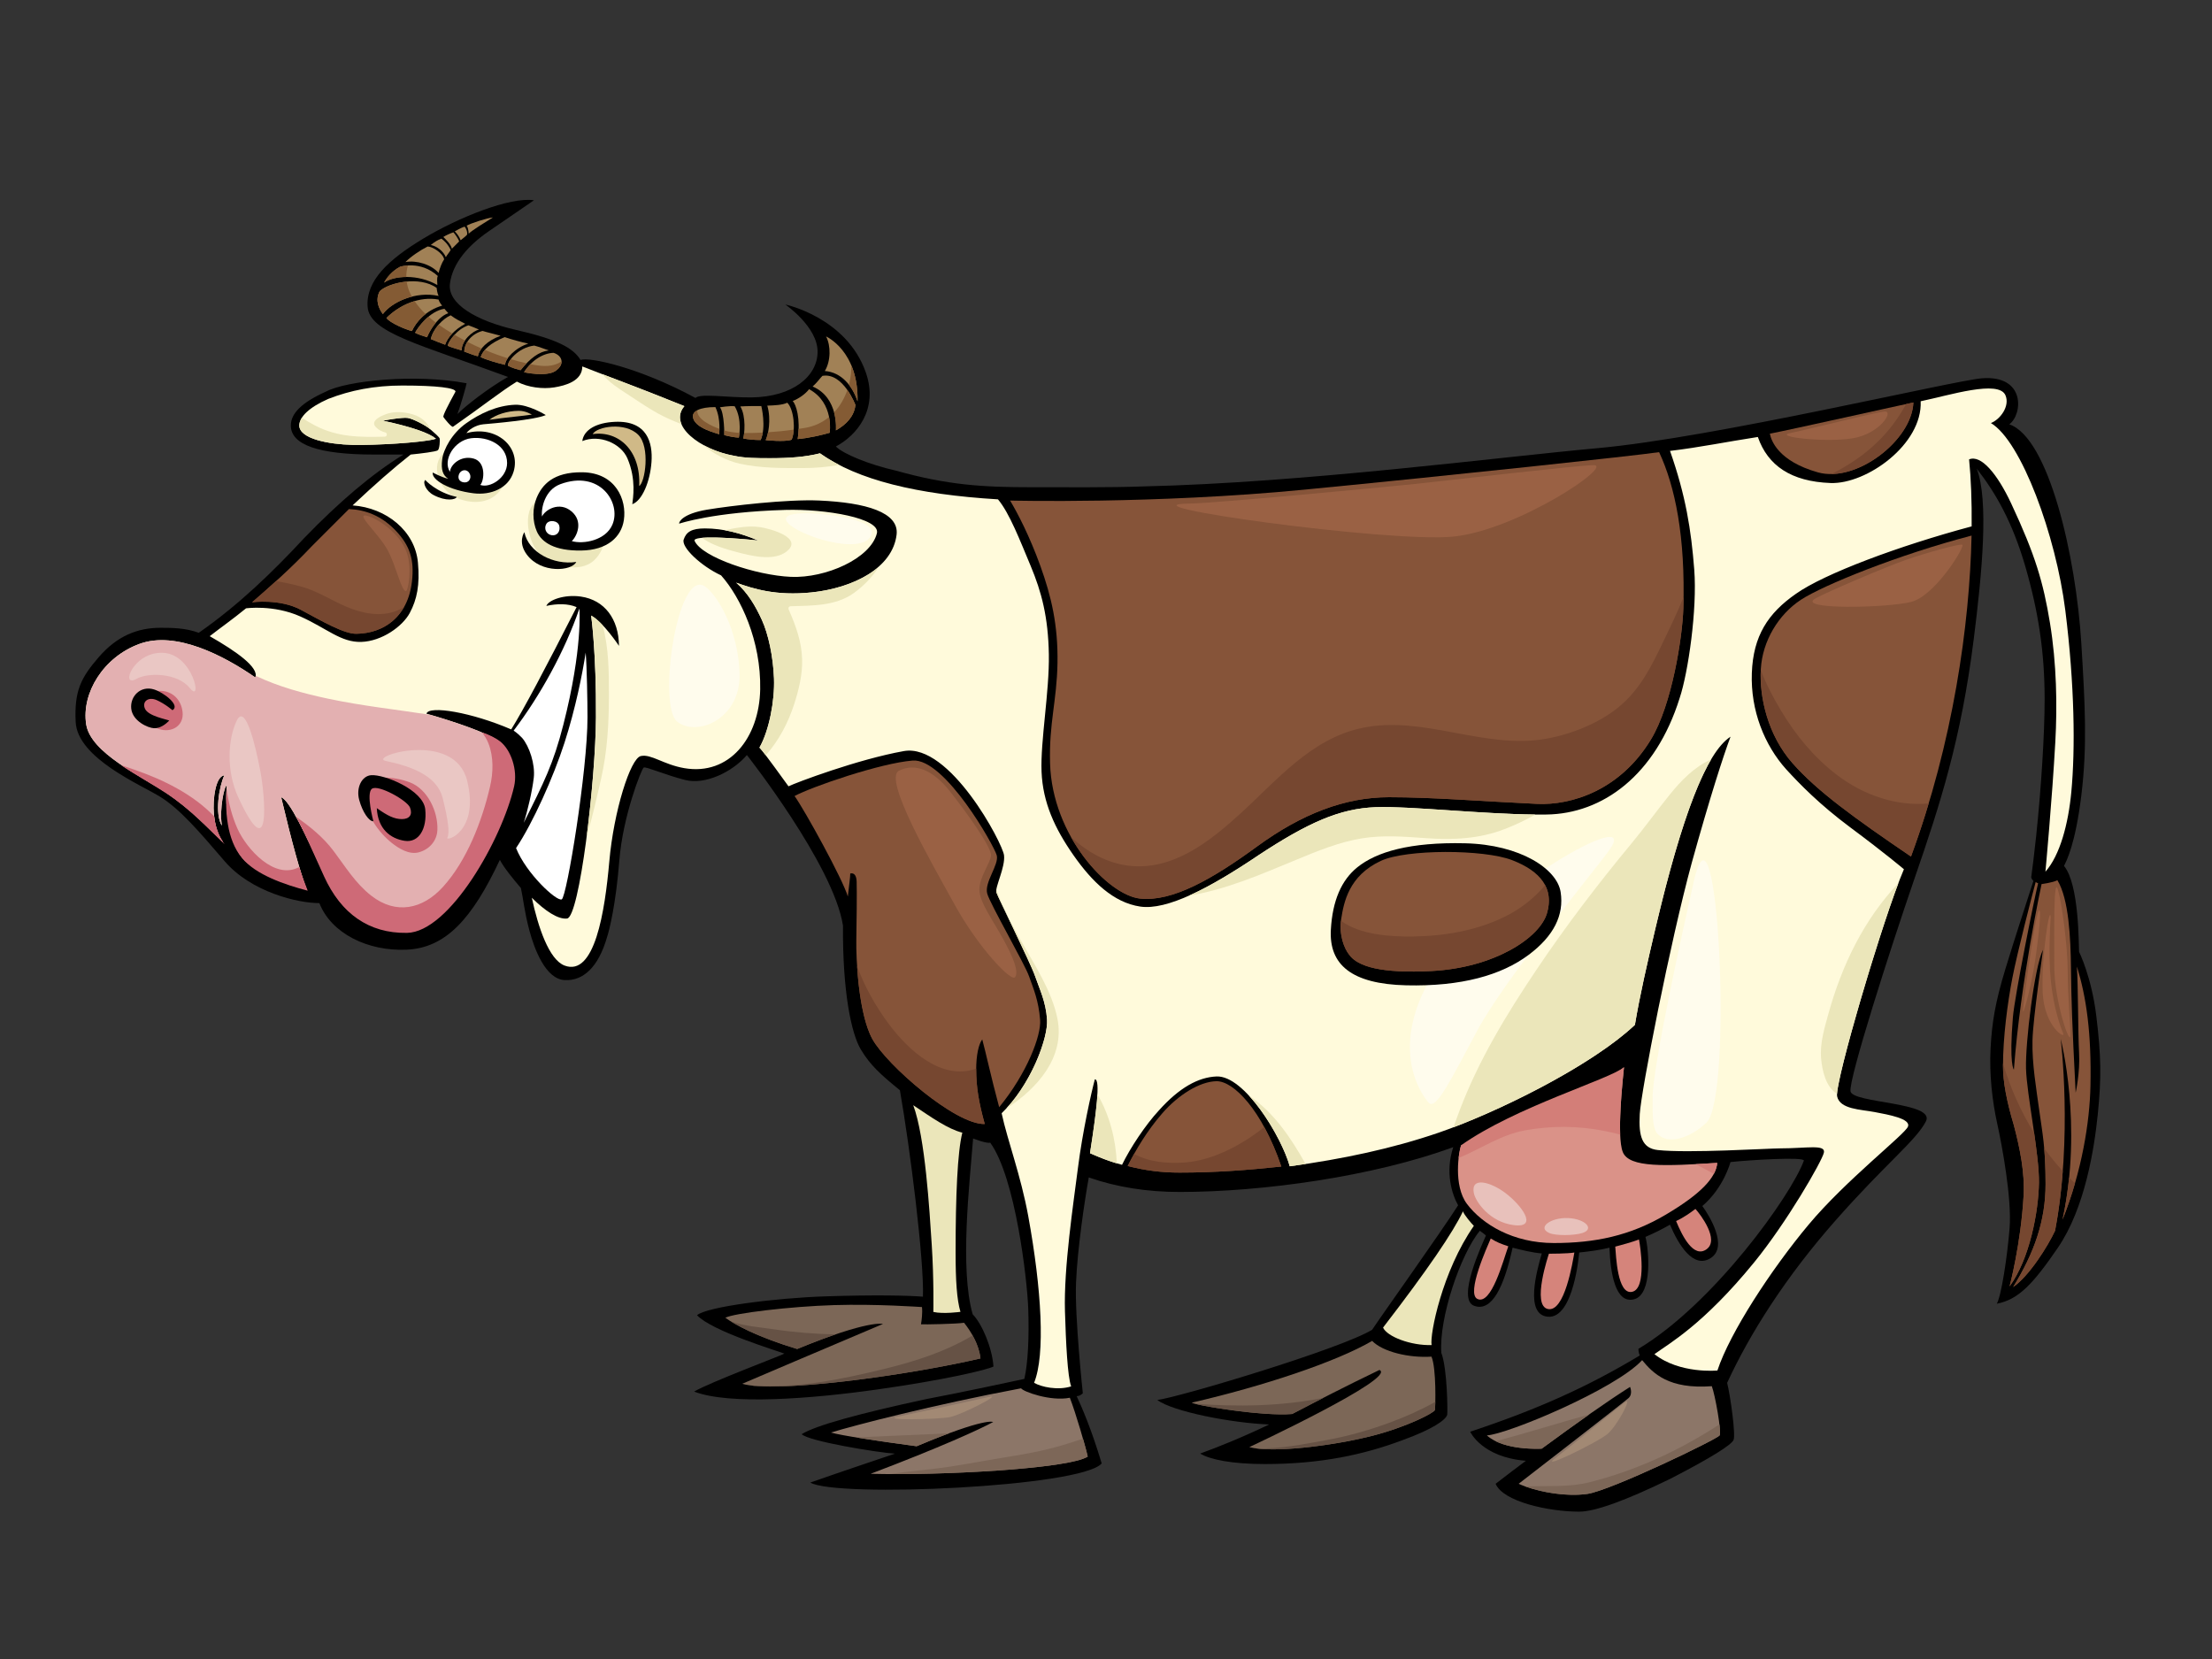 <?xml version="1.0" encoding="utf-8"?>
<!-- Generator: Adobe Illustrator 17.0.0, SVG Export Plug-In . SVG Version: 6.00 Build 0)  -->
<!DOCTYPE svg PUBLIC "-//W3C//DTD SVG 1.1//EN" "http://www.w3.org/Graphics/SVG/1.1/DTD/svg11.dtd">
<svg version="1.1" id="Layer_1" xmlns="http://www.w3.org/2000/svg" xmlns:xlink="http://www.w3.org/1999/xlink" x="0px" y="0px"
	 width="800px" height="600px" viewBox="0 0 800 600" enable-background="new 0 0 800 600" xml:space="preserve">
<rect x="0" y="0" width="800" height="600" fill="#333333" stroke="none"/>
<g>
	<path d="M758.165,367.492c-1.719-14.216-6.239-23.245-6.239-23.245c-0.178-2.339,0.124-24.343-5.452-31.083
		c0.855-1.711,4.101-7.714,6.276-25.574c2.165-17.849,1.346-32.471,0-54.759c-1.945-31.839-11.826-74.543-26.063-79.368
		c4.82-3.502,6.059-17.861-9.862-16.655c-10.125,0.765-96.82,21.459-138.971,25.267c-36.07,3.26-106.442,12.521-164.242,13.838
		c-11.828,0.439-28.047,0.3-40.306,0.3c-17.959,0-30.506-0.757-49.337-6.016c-9.632-2.185-19.007-6.011-21.657-8.725
		c7.443-3.942,15.519-13.354,10.825-26.772c-6.974-19.921-29.116-24.576-29.116-24.576s11.673,8.033,11.673,17.056
		c0,8.917-9.021,16.349-23.765,16.546c-8.976,0.12-18.448-1.569-20.42,0.193c-20.145-10.947-38.495-14.96-41.542-13.73
		c-2.635-4.381-8.667-7.536-23.167-10.83c-14.504-3.298-25.054-9.429-24.066-16.843c0.992-7.415,6.581-13.759,14.142-18.951
		c7.548-5.194,16.24-11.13,16.24-11.13c-8.569-1.316-27.345,6.209-40.005,13.837c-12.667,7.625-20.816,15.269-20.155,24.663
		c0.655,9.4,18.649,13.538,50.77,25.388c-7.008,3.94-15.214,10.353-18.286,13.418c1.315-3.503,3.31-10.687,3.31-11.131
		c-18.69-3.506-43.417-0.929-50.864,3.016c-8.756,3.939-12.696,7.88-12.696,12.259c0,7.009,10.073,10.511,30.209,10.511h10.517
		c-11.393,7.01-23.212,17.076-35.912,30.215c-11.385,12.264-23.662,24.175-38.114,34.242c-4.822-1.747-9.456-1.804-13.835-1.804
		c-8.325,0-15.685,2.959-22.261,10.53c-6.579,7.572-8.936,12.315-8.427,23.462c0.605,13.236,23.707,22.815,30.702,27.208
		c6.991,4.4,13.589,12.022,23.192,23.225c9.595,11.2,26.589,15.183,34.247,15.144c4.292,10.999,17.524,17.483,31.583,16.843
		c14.057-0.619,23.618-11.022,33.694-32.488c1.313,2.631,4.978,7.134,7.61,10.198c0.876,3.944,1.257,8.598,3.066,15.335
		c1.804,6.738,5.833,17.553,12.698,17.949c6.867,0.4,12.257-4.81,15.33-15.326c0.876-2.622,3.256-12.052,4.507-27.985
		c1.255-15.935,8.023-33.13,8.824-33.553c0.804-0.429,7.79,2.697,15.045,4.511c7.248,1.808,17.006-2.896,22.264-9.027
		c0,0,31.355,39.775,34.75,61.678c-0.166,24.051,3.041,39.117,6.457,44.807c3.416,5.69,7.136,9.044,14.133,14.736
		c3.762,21.514,8.766,61.527,8.331,74.662c-5.688-0.439-17.278-0.702-35.268-0.114c-17.984,0.584-42.928,3.747-46.437,6.817
		c5.292,5.753,29.393,13.009,31.587,13.885c-0.435,0.443-27.115,10.444-32.641,13.738c12.812,4.94,42.559,2.602,66.654-0.824
		c23.977-3.407,38.907-6.933,41.613-8.23c-0.474-6.813-4.114-15.399-7.53-18.92c-4.7-16.457-1.15-46.915,0.168-63.563
		c0,0,4.874,1.931,6.179,1.502c9.16,12.638,13.402,49.724,13.756,60.059c0.354,10.349-0.091,19.701-1.413,25.394
		c0,0-23.546,5.087-35.372,7.275c-24.519,5.263-40.332,9.644-45.147,12.71c2.469,2.585,27.869,6.711,33.733,7.043
		c-9.968,3.391-18.784,6.307-30.63,10.463c9.357,5.531,98.106,1.649,105.396-6.931c-3.745-12.497-7.289-20.567-9.05-24.329
		c1.305,0,2.225-1.057,2.225-1.057s-2.952-27.527-2.461-39.85c0.489-12.323,3.171-30.21,4.619-38.18
		c10.071,3.497,21.019,5.243,32.84,5.243c30.22,0,70.095-5.626,98.97-16.203c-3.014,9.174-0.439,17.089,1.759,21.025
		c-6.137,9.636-27.858,40.109-31.106,45.033c-11.749,7.061-69.587,24.333-77.699,25.391c5.721,4.217,27.04,8.346,40.482,8.843
		c-10.073,4.818-18.827,8.319-24.961,10.514c3.507,2.183,11.565,3.801,23.386,3.801c20.142,0,35.736-3.37,49.751-8.625
		c10.943-3.942,15.728-7.36,16.201-9.193c0.19-0.742,0.07-16.694-2.119-22.388c-0.942-12.453,6.941-35.73,13.945-44.179
		c0.435,0.439,1.309,0.876,2.185,1.746c-1.313,3.072-10.726,23.051-4.263,25.41c6.469,2.343,10.833-7.014,13.901-21.021
		c3.505,0.872,6.792,1.736,10.556,2.088c-1.754,6.133-6.289,22.09,2.146,22.877c9.493,0.87,11.385-23.219,11.385-23.219
		c3.94-0.433,7.44-0.874,10.947-1.746c0.325,9.023,2.088,20.422,8.903,18.659c6.823-1.759,5.29-18.22,4.118-22.562
		c3.283-1.415,5.81-2.676,8.876-4.42c2.993,7.117,8.4,16.167,14.749,12.058c6.355-4.116-0.464-15.285-3.058-18.806
		c7.768-6.608,10.179-15.894,10.179-15.894c6.51-0.725,27.092-2.003,26.531-0.487c-4.58,12.551-32.677,51.831-59.825,68.032
		c-0.037,1.11,0.48,2.411,0.48,2.411c-18.761,11.273-36.722,19.393-61.318,27.573c0,0,4.141,9.218,20.138,10.508
		c-3.497,2.622-6.997,5.253-10.943,8.317c2.703,6.498,19.27,10.08,30.222,10.08c5.688,0,16.642-3.948,32.844-11.826
		c15.318-7.886,22.156-12.329,22.982-14.096c0.822-1.765-1.112-15.84-2.32-20.66c8.253-17.911,21.226-38.365,39.318-58.859
		c18.092-20.515,28.952-28.714,32.569-35.709c3.619-6.993-26.539-6.51-27.262-10.858c-0.723-4.34,14.162-50.92,23.189-77.106
		c9.276-26.885,16.766-49.967,21.361-86.331c3.053-24.133,5.508-50.322,1.089-61.794c7.026,9.036,12.901,19.409,17.561,35.323
		c4.818,16.639,7.001,31.177,7.001,48.065c0,12.875-1.278,32.483-3.051,49.417c-0.549,5.272-1.647,14.231-1.767,14.753
		c-0.133,0.526,0.325,1.127,0.766,1.562c-2.631,8.321-6.579,20.122-10.162,31.933c-3.588,11.801-4.835,19.179-5.334,28.598
		c-0.495,9.408,0.603,19.069,2.392,27.189c1.796,8.12,5.33,27.297,4.483,37.861c-0.841,10.556-3.033,24.679-4.632,27.332
		c7.842-1.464,13.151-7.177,22.071-20.207c9.862-14.413,13.191-35.895,14.462-48.336
		C760.029,389.938,759.901,381.706,758.165,367.492z"/>
	<path fill="#865439" d="M692.002,145.565c-0.53,13.693-20.702,29.192-34.545,25.269c-14.473-4.1-16.884-11.576-17.369-13.992
		C647.094,155.532,687.623,146.442,692.002,145.565z"/>
	<path fill="#865439" d="M471.742,177.09c54.325-5.281,119.541-12.252,128.295-13.568c5.8,12.375,9.562,30.644,8.762,56.491
		c-0.319,10.424-4.087,34.768-11.65,47.316c-11.188,18.551-28.872,23.974-41.25,23.401c-20.745-0.961-37.627-2.409-53.556-2.409
		c-15.919,0-31.602,6.028-47.763,17.852c-16.163,11.815-30.636,20.022-42.22,18.815c-11.573-1.208-31.836-22.674-32.594-48.917
		c-0.416-14.527,2.446-22.498,2.687-36.242c0.236-13.75-2.249-24.21-6.189-35.143c-3.944-10.929-8.323-19.267-10.949-23.647
		C365.315,181.038,417.413,182.368,471.742,177.09z"/>
	<path fill="#A18156" d="M298.761,121.682c0,0,11.761,5.176,11.38,23.446c-1.81-5.515-5.796-10.498-11.826-10.947
		C300.507,130.543,300.507,124.981,298.761,121.682z"/>
	<path fill="#A18156" d="M297.437,135.933c7.509-1.303,11.942,10.545,11.942,10.545c-0.437,3.94-3.124,6.974-7.064,9.166
		c0,0,1.127-11.801-8.418-15.857C295.486,138.393,296.561,136.81,297.437,135.933z"/>
	<path fill="#A18156" d="M292.619,140.749c9.17,4.973,7.445,15.764,7.445,15.764c-3.061,0.879-7.202,1.85-11.575,2.288
		c1.121-7.369-0.603-12.626-1.808-13.753C288.874,144.173,291.306,142.502,292.619,140.749z"/>
	<path fill="#A18156" d="M277.51,146.699c2.335-0.074,5.468-0.177,7.219-1.051c2.407,2.326,3.08,9.846,1.58,13.378
		c-2.562,0.902-9.398,0.148-9.398,0.148C277.781,157.423,279.016,151.882,277.51,146.699z"/>
	<path fill="#A18156" d="M275.335,146.847c0,0,1.881,7.518-0.234,12.294c-2.19,0-4.348-0.19-6.305-0.567
		c0.435-1.312,1.129-7.967-1.048-11.574C270.074,146.847,273.143,146.847,275.335,146.847z"/>
	<path fill="#A18156" d="M265.715,146.928c2.856,4.805,1.506,11.339,1.506,11.339c-1.659-0.067-3.513-0.454-5.266-0.894
		c0,0,0.073-7.969-1.58-10.07C260.375,147.303,263.986,146.699,265.715,146.928z"/>
	<path fill="#A18156" d="M258.728,147.227c2.105,4.433,1.353,9.842,1.353,9.842c-0.839-0.416-9.027-2.18-9.475-6.312
		C250.385,148.736,253.03,147.227,258.728,147.227z"/>
	<path fill="#A18156" d="M200.936,134.13c-3.339,2.293-11.413,0.5-11.413,0.5c2.887-4.582,7.128-6.925,10.693-7.02
		C203.523,128.652,204.277,131.841,200.936,134.13z"/>
	<path fill="#A18156" d="M198.467,126.734c-3.501,0.438-6.685,2.768-10.194,7.148c-1.141-0.3-3.233-0.845-4.524-1.592
		c-0.454-1.297,3.538-6.626,9.462-7.306C194.966,125.422,197.151,126.298,198.467,126.734z"/>
	<path fill="#A18156" d="M178.289,78.636c-2.56,1.6-7.472,4.573-8.789,5.885c0-0.876-0.358-2.845-0.799-2.845
		C170.018,80.8,176.307,78.798,178.289,78.636z"/>
	<path fill="#A18156" d="M167.959,81.978c0.497,0.149,1.247,2.091,0.938,2.938c-0.692,0.796-1.767,1.469-2.283,1.993
		c-0.549-1.444-1.498-2.589-2.144-3.239C165.341,83.231,166.642,82.414,167.959,81.978z"/>
	<path fill="#A18156" d="M163.974,84.019c0.437,0.438,1.794,2.293,2.086,3.299c-0.874,0.88-1.748,1.752-2.626,2.633
		c-0.439-1.752-2.225-3.359-3.099-4.238C160.983,85.264,162.654,84.457,163.974,84.019z"/>
	<path fill="#A18156" d="M159.636,86.312c0.996,0.696,2.388,1.992,3.358,4.076c-0.437,0.876-1.313,1.751-1.75,2.627
		c-0.878-2.19-3.256-3.975-5.439-4.41C156.852,87.705,158.325,86.745,159.636,86.312z"/>
	<path fill="#A18156" d="M154.656,89.151c1.744,0,5.547,2.391,5.976,4.633c-0.874,1.316-1.576,3.172-2.015,4.922
		c-2.633-3.06-7.998-4.671-11.981-3.927C148.577,92.786,152.026,90.464,154.656,89.151z"/>
	<path fill="#A18156" d="M144.697,96.472c0,0,7.347-2.404,13.642,3.34c-0.435,0.872-0.164,2.396-0.164,3.277
		c-7.001-4.026-15.676-3.478-19.264-0.88C139.761,100.56,141.752,98.017,144.697,96.472z"/>
	<path fill="#A18156" d="M137.325,105.338c3.061-3.066,14.409-5.715,20.617-1.195c0,0.441,0.234,2.01,0.675,2.883
		c-8.34-1.835-17.066,2.297-20.149,6.571C137.157,111.847,135.529,108.675,137.325,105.338z"/>
	<path fill="#A18156" d="M139.761,115.002c4.818-4.814,12.058-7.918,18.856-6.664c0.12,0.636,0.876,1.754,1.307,2.194
		c-5.916,1.683-9.454,5.917-10.945,9.198C146.835,119.238,141.01,116.798,139.761,115.002z"/>
	<path fill="#A18156" d="M150.118,120.334c0.882-1.749,5.187-7.82,10.614-8.665c0,0,0.959,1.151,1.396,1.59
		c-4.282,1.543-7.231,7.405-7.668,8.718C153.144,121.543,151.324,121.031,150.118,120.334z"/>
	<path fill="#A18156" d="M155.804,122.624c0.841-3.685,4.331-7.372,7.19-8.589c1.748,1.312,3.507,2.192,5.253,3.066
		c-3.936,2.19-6.388,4.945-7.264,7.566C158.99,123.97,157.444,123.273,155.804,122.624z"/>
	<path fill="#A18156" d="M161.929,125.064c0.095-1.292,3.09-5.926,7.476-7.419c1.241,0.447,2.832,1.092,3.83,1.542
		c-2.368,0.595-6.274,3.935-6.297,7.546C165.622,126.298,163.47,125.746,161.929,125.064z"/>
	<path fill="#A18156" d="M167.907,127.158c0.097-3.587,3.118-6.597,6.622-7.473c1.315,0.434,4.634,1.195,6.527,1.745
		c-4.816,1.748-7.778,4.791-8.217,7.419C171.596,128.554,169.604,127.804,167.907,127.158z"/>
	<path fill="#A18156" d="M182.703,131.94c-2.689-0.599-6.927-1.843-8.868-2.793c0.874-2.625,3.41-5.029,8.662-7.219
		c2.631,0.874,6.38,1.903,8.572,2.343C186.235,125.815,182.6,129.898,182.703,131.94z"/>
	<path fill="#845B34" d="M307.893,132.129c-0.006,1.062-0.041,2.127-0.159,3.209c-0.141,1.298-0.383,2.574-0.704,3.819
		c1.361,1.751,2.405,3.823,3.111,5.972C310.251,139.71,309.288,135.45,307.893,132.129z"/>
	<path fill="#845B34" d="M306.456,141.045c-1.058,3.047-2.658,5.837-4.797,8.105c0.938,3.493,0.656,6.494,0.656,6.494
		c3.94-2.192,6.627-5.226,7.064-9.166C309.379,146.478,308.349,143.741,306.456,141.045z"/>
	<path fill="#845B34" d="M291.337,154.72c-0.829,0.141-1.668,0.264-2.507,0.396c-0.037,1.158-0.147,2.388-0.342,3.686
		c4.373-0.438,8.514-1.408,11.575-2.288c0,0,0.396-2.526-0.232-5.69C297.472,152.761,294.63,154.149,291.337,154.72z"/>
	<path fill="#845B34" d="M277.779,156.33c-0.249,1.262-0.578,2.263-0.868,2.844c0,0,6.836,0.754,9.398-0.148
		c0.41-0.975,0.655-2.255,0.748-3.639C283.983,155.818,280.87,156.135,277.779,156.33z"/>
	<path fill="#845B34" d="M275.229,156.478c-1.947,0.076-4.019,0.16-6.096,0.129c-0.093,0.915-0.224,1.624-0.338,1.967
		c1.958,0.377,4.116,0.567,6.305,0.567c0.369-0.833,0.609-1.755,0.771-2.701C275.652,156.449,275.441,156.468,275.229,156.478z"/>
	<path fill="#845B34" d="M261.933,155.687c0.027,1.007,0.023,1.686,0.023,1.686c1.752,0.44,3.606,0.826,5.266,0.894
		c0,0,0.135-0.663,0.228-1.715C265.556,156.447,263.694,156.189,261.933,155.687z"/>
	<path fill="#845B34" d="M252.193,148.391c-1.152,0.617-1.686,1.43-1.587,2.367c0.448,4.132,8.636,5.895,9.475,6.312
		c0,0,0.103-0.759,0.126-1.945C257.225,154.002,251.949,151.66,252.193,148.391z"/>
	<path fill="#845B34" d="M201.922,131.38c-3.043,1.496-6.784,1.013-10.088,0.325c-0.828,0.845-1.614,1.817-2.312,2.925
		c0,0,8.074,1.793,11.413-0.5c1.535-1.058,2.2-2.305,2.15-3.446C202.707,130.931,202.336,131.177,201.922,131.38z"/>
	<path fill="#845B34" d="M184.74,129.905c-0.779,1.03-1.141,1.944-0.99,2.384c1.29,0.747,3.383,1.292,4.524,1.592
		c0.746-0.923,1.467-1.736,2.183-2.479C188.547,130.97,186.635,130.466,184.74,129.905z"/>
	<path fill="#845B34" d="M147.527,96.006c-1.723,0.11-2.829,0.466-2.829,0.466c-2.946,1.544-4.936,4.088-5.786,5.737
		c1.738-1.258,4.673-2.029,8.035-2.038C146.922,98.736,147.129,97.345,147.527,96.006z"/>
	<path fill="#845B34" d="M148.024,105.32c-0.487-1.184-0.777-2.343-0.936-3.48c-4.244,0.4-8.151,1.885-9.762,3.498
		c-1.796,3.337-0.168,6.508,1.143,8.259c1.877-2.594,5.821-5.127,10.504-6.314C148.624,106.646,148.293,105.996,148.024,105.32z"/>
	<path fill="#845B34" d="M149.944,108.9c-3.832,1.132-7.41,3.332-10.183,6.102c1.249,1.796,7.074,4.236,9.218,4.728
		c0.893-1.964,2.535-4.258,4.963-6.149C152.43,112.147,151.073,110.59,149.944,108.9z"/>
	<path fill="#845B34" d="M154.973,114.526c-2.527,2.109-4.315,4.75-4.855,5.808c1.206,0.697,3.026,1.209,4.342,1.643
		c0.255-0.778,1.407-3.158,3.19-5.291C156.732,116.001,155.839,115.28,154.973,114.526z"/>
	<path fill="#845B34" d="M158.64,117.41c-1.336,1.534-2.415,3.376-2.836,5.214c1.64,0.649,3.186,1.346,5.179,2.042
		c0.449-1.349,1.326-2.736,2.6-4.059C161.933,119.629,160.266,118.565,158.64,117.41z"/>
	<path fill="#845B34" d="M165.589,121.77c-0.402-0.224-0.806-0.457-1.208-0.692c-1.504,1.622-2.397,3.289-2.452,3.986
		c1.541,0.682,3.693,1.234,5.009,1.67c0.008-1.257,0.491-2.482,1.212-3.57C167.286,122.711,166.434,122.251,165.589,121.77z"/>
	<path fill="#845B34" d="M169.03,123.617c-0.665,1.062-1.089,2.264-1.123,3.541c1.696,0.645,3.689,1.396,4.932,1.691
		c0.149-0.902,0.621-1.859,1.34-2.794C172.435,125.293,170.72,124.482,169.03,123.617z"/>
	<path fill="#845B34" d="M175.358,126.553c-0.721,0.842-1.226,1.704-1.522,2.594c1.941,0.95,6.179,2.195,8.868,2.793
		c-0.035-0.638,0.298-1.477,0.92-2.373C180.829,128.697,178.07,127.688,175.358,126.553z"/>
	<path fill="#865439" d="M112.636,197.679c4.814-4.817,9.195-9.196,13.572-13.573c5.821,0.253,11.631,2.3,16.863,7.763
		c5.239,5.468,6.817,10.634,5.918,18.442c-1.479,12.858-10.241,18.775-20.151,18.904c-4.433,0.052-12.393-4.568-20.018-8.663
		c-7.633-4.099-17.646-2.729-17.646-2.729C97.746,212.13,105.191,205.561,112.636,197.679z"/>
	<path fill="#FFFFFF" d="M186.641,306.721c6.131-9.195,13.499-25.642,17.518-38.097c4.014-12.451,6.508-25.023,7.664-32.599
		c0.433,5.252,0.655,17.711,0.655,23.402c0,19.266-7.486,64.918-9.309,65.832C201.35,326.161,190.308,315.922,186.641,306.721z"/>
	<path fill="#FFFFFF" d="M188.831,266.871c-0.872-0.874-1.746-1.752-3.068-2.629c9.64-12.7,18.529-28.817,23.78-44.144
		c0,0,1.29,14.282-5.798,41.994c-3.642,14.229-6.949,20.714-14.346,35.506c1.317-3.938,3.07-11.383,3.643-16.275
		C193.611,276.429,191.461,269.935,188.831,266.871z"/>
	<path fill="#EBE6BA" d="M330.287,399.711c6.568,4.383,12.499,8.617,17.752,9.93c-1.757,7.014-2.432,22.769-2.432,43.344
		c0,10.077,0.437,17.085,1.755,21.46c0,0-6.156,0.862-9.808,0.037c0,0,0.242-11.76-0.58-24.329
		C336.146,437.568,334.637,411.469,330.287,399.711z"/>
	<path fill="#7C6757" d="M354.606,491.293c-26.806,6.231-74.525,12.693-86.169,9.168c0,0,33.033-14.104,50.897-21.634
		c0,0-5.048-1.643-31.03,9.056c-14.448-4.379-22.334-8.704-25.976-11.289c2.935-1.645,23.631-4.112,39.266-4.584
		c15.629-0.476,31.413,0.704,31.85,0.704c0.238,2.121-0.116,4.82-0.356,6.231c0.942,0.118,12.957-0.118,15.583-0.553
		C351.076,481.412,354.018,486.116,354.606,491.293z"/>
	<path fill="#865439" d="M355.244,375.913c-1.311,1.752-2.192,5.69-2.192,10.954c0,6.125,0.903,11.761,3.093,19.645
		c-10.591,0.34-35.51-21.391-40.635-30.725c-5.123-9.334-5.935-29.563-5.812-35.784c0.124-6.212,0.238-17.361,0.124-21.118
		c-0.112-3.764-2.312-2.968-2.312-2.968c0,1.315-0.437,4.385-0.88,8.323c-1.75-6.133-15.759-31.533-19.266-36.347
		c6.293-3.387,31.108-11.915,42.717-12.828c11.606-0.913,29.538,30.901,30.413,34.286c0.887,3.38-4.574,9.756-3.441,13.858
		c1.05,3.782,13.551,25.377,15.14,29.934c1.597,4.549,3.405,8.563,3.985,15.705c0.458,5.574-4.735,19.328-14.807,31.589
		C358.31,389.054,356.559,380.731,355.244,375.913z"/>
	<path fill="#8C7668" d="M393.389,526.794c-6.935,4.468-53.892,6.906-78.517,6.224c25.398-9.632,39.494-16.097,44.31-18.721
		c0,0-2.459-1.852-27.672,8.752c-13.464-1.787-27.45-3.896-30.978-4.955c8.466-2.591,36.788-9.995,68.763-15.993
		c0.708,1.187,10.701,4.824,17.632,3.414C389.066,511.074,392.519,522.854,393.389,526.794z"/>
	<path fill="#865439" d="M426.623,424.081c-6.322,0-12.228-0.688-18.775-2.376c2.817-5.641,6.937-12.687,12.58-19.15
		c5.636-6.473,13.39-11.407,19.509-11.523c6.117-0.12,16.464,10.282,23.478,30.864C451.146,423.207,439.325,424.081,426.623,424.081
		z"/>
	<path fill="#7C6757" d="M518.935,509.981c-0.236,0.938-10.231,6.227-23.506,9.518c-13.286,3.296-35.042,6.15-43.611,3.874
		c0,0,53.838-25.149,47.064-27.904c-12.704,6.125-22.357,11.105-31.55,15.921c-11.051,0.926-35.452-3.225-36.326-4.101
		c25.626-5.899,52.196-14.709,65.25-22.332c3.873,3.983,13.396,6.214,21.458,5.692C519.52,494.81,519.17,509.032,518.935,509.981z"
		/>
	<path fill="#665245" d="M320.336,494.957c-16.066,3.946-32.608,7.366-49.213,6.057c15.009,2.142,58.397-3.894,83.482-9.721
		c-0.348-3.006-1.485-5.837-2.85-8.296C342.146,488.732,331.396,492.241,320.336,494.957z"/>
	<path fill="#665245" d="M302.139,482.613c-7.438-0.176-14.782-0.731-22.187-1.844c-5.162-0.775-10.709-1.108-15.685-2.892
		c4.222,2.606,11.753,6.283,24.037,10.005C293.804,485.615,298.367,483.908,302.139,482.613z"/>
	<path fill="#665245" d="M503.122,514.316c-7.573,2.819-15.38,5.06-23.339,6.5c-8.416,1.523-16.932,3.273-25.509,3.026
		c9.748,1.311,28.996-1.328,41.155-4.344c13.276-3.291,23.27-8.58,23.506-9.518c0.064-0.249,0.129-1.373,0.166-2.981
		C513.966,509.877,508.57,512.29,503.122,514.316z"/>
	<path fill="#665245" d="M467.332,511.389c3.6-1.887,7.285-3.803,11.179-5.796c-15.299,3.001-30.953,3.271-46.518,2.065
		C436.762,508.966,457.423,512.218,467.332,511.389z"/>
	<path fill="#EBE6BA" d="M517.761,486.464c-7.519,0.232-16.103-3.053-17.565-6.324c16.203-21.021,25.398-34.597,28.902-42.044
		c0.437,1.313,3.068,4.383,3.942,5.257C521.643,459.66,517.055,482.588,517.761,486.464z"/>
	<path fill="#D5847B" d="M534.334,469.785c-4.166-1.935,3.594-18.974,4.818-21.87c2.179,1.367,3.722,1.951,6.347,2.827
		C543.623,455.971,539.389,472.134,534.334,469.785z"/>
	<path fill="#D5847B" d="M559.842,473.429c-6.077-1.204,0.348-20.004,0.348-20.004s7.01,0,9.197-0.439
		C568.778,456.379,565.915,474.63,559.842,473.429z"/>
	<path fill="#D5847B" d="M590.285,467.202c-5.402,1.179-5.814-13.294-6.108-16.343c2.722-0.729,5.756-1.525,8.578-2.587
		C593.196,450.463,595.698,466.023,590.285,467.202z"/>
	<path fill="#D5847B" d="M617.214,451.799c-4.71,3.41-8.824-4.818-11.035-10.195c2.687-1.206,5.249-3.064,7.001-4.379
		C615.095,439.341,621.912,448.391,617.214,451.799z"/>
	<path fill="#DA9288" d="M602.399,439.331c-12.936,7.641-25.626,10.227-40.44,10.227c-14.811,0-25.899-6.838-31.386-14.104
		c-5.054-6.693-2.987-19.09-2.117-21.271c21.292-7.296,53.633-23.819,58.886-28.198c-0.439,4.379-2.72,24.851-0.439,30.655
		c2.283,5.806,15.552,5.083,34.158,3.938C620.619,425.842,615.325,431.685,602.399,439.331z"/>
	<path fill="#D37E78" d="M551.533,408.813c9.429-1.719,19.082-1.678,28.494,0.162c1.997,0.385,3.971,0.853,5.935,1.363
		c-0.352-8.423,1.044-21.021,1.379-24.354c-5.253,4.379-39.268,14.332-58.886,28.198c-0.276,0.686-0.665,2.392-0.92,4.613
		C535.577,415.518,542.682,410.429,551.533,408.813z"/>
	<path fill="#D37E78" d="M619.828,424.566c0.725-1.38,1.127-2.699,1.232-3.99c-2.722,0.17-5.311,0.327-7.784,0.456
		C615.482,422.167,617.659,423.34,619.828,424.566z"/>
	<path fill="#8C7668" d="M621.939,519.114c-0.733,1.321-39.523,20.012-47.872,21.182c-8.346,1.183-19.13-1.038-24.824-3.668
		c0,0,38.112-29.478,39.751-31.001c1.647-1.531,0.539-4.033,0.539-4.033c-8.317,5.257-18.833,12.704-31.964,22.34
		c0,0-13.593,0.847-19.821-4.799c7.447-0.431,46.431-16.694,56.158-27.22c3.969,4.826,9.634,10.569,25.193,9.417
		C620.304,504.467,622.664,517.792,621.939,519.114z"/>
	<path fill="#7D6758" d="M384.457,522.618c-7.561,2.27-15.125,3.517-22.9,4.775c-7.911,1.27-15.749,2.89-23.709,3.805
		c-5.411,0.624-10.821,1.164-16.205,1.926c25.594,0.143,65.407-2.245,71.746-6.33c-0.305-1.392-0.938-3.766-1.715-6.488
		C389.277,521.108,386.881,521.9,384.457,522.618z"/>
	<path fill="#7D6758" d="M343.284,518.36c-3.439,0.24-31.241,1.33-33.731,1.496c6.04,0.99,14.075,2.142,21.957,3.194
		C336.173,521.086,340.054,519.555,343.284,518.36z"/>
	<path fill="#7D6758" d="M599.021,527.656c-7.846,3.501-15.9,6.347-24.236,8.439c-7.629,1.916-15.353,1.121-23.102,1.523
		c5.999,2.156,15.113,3.708,22.384,2.678c8.35-1.17,47.139-19.861,47.872-21.182c0.22-0.404,0.155-1.937-0.083-3.958
		C614.562,519.886,606.956,524.122,599.021,527.656z"/>
	<path fill="#7D6758" d="M557.567,523.934c6.308-4.63,12.008-8.745,17.16-12.366c-11.293,3.121-22.469,6.659-33.787,9.678
		C547.714,524.541,557.567,523.934,557.567,523.934z"/>
	<path fill="#865439" d="M691.134,309.781c-20.586-14.001-33.915-23.631-42.847-33.766c-8.924-10.138-12.062-23.881-11.455-34.103
		c0.588-10.056,6.34-19.622,14.444-24.968c8.114-5.34,35.616-16.437,61.768-23.243C712.364,225.899,706.332,268.591,691.134,309.781
		z"/>
	<path fill="#FFFADB" d="M727.415,182.175c-5.11-10.931-10.991-17.823-15.266-16.03c0.692,6.957,1.015,15.162,0.926,24.227
		c-26.17,6.998-53.281,17.105-63.547,24.384c-10.073,7.008-15.467,15.18-15.954,28.69c-0.487,13.508,4.566,26.049,12.449,34.809
		c4.816,5.257,11.962,12.654,23.212,21.023c12.822,9.543,19.345,15.094,19.345,15.094c-7.463,17.394-25.161,77.4-24.161,82.127
		c0.998,4.717,8.538,4.733,13.58,5.694c5.021,0.953,13.23,2.401,12.024,5.295c-1.208,2.887-22.433,19.297-35.947,35.461
		c-13.506,16.165-28.463,39.081-32.952,52.715c0,0-13.605,1.324-22.773-5.918c5.307-3.859,17.609-10.614,35.943-33.049
		c12.016-14.709,24.606-36.666,25.335-39.8c0.721-3.14-6.164-1.574-15.792-1.574c-3.946,0-33.426,1.819-44.279,0.605
		c-5.599-0.619-6.997-4.82-6.517-13.025c0.485-8.205,10.943-62.02,18.827-90.921c6.562-23.649,11.382-38.545,14.005-45.55
		c-8.754,5.694-17.514,28.461-27.144,69.194c-3.072,13.137-5.694,24.521-7.447,35.03c-16.277,15.306-50.955,32.124-70.944,38.984
		c-16.832,5.763-34.62,9.531-53.886,12.163c-2.981-10.771-16.397-32.915-26.479-32.486c-6.565,0.273-13.444,4.012-20.886,12.335
		c-4.795,5.174-10.347,13.539-13.286,19.62c-4.155-1.098-7.407-2.351-11.585-4.199c2.229-14.291,3.865-26.908,1.75-26.711
		c-1.286,4.783-4.458,18.995-6.096,31.929c-1.649,12.938-5.181,36.204-4.71,51.959c0.337,11.293,0.93,23.651,2.241,27.158
		c-4.818,1.523-10.819,0.23-13.408-1.299c4.118-10.111,2.711-33.849-2.106-60.257c-2.693-14.746-7.449-27.152-9.634-37.228
		c10.504-10.073,16.886-27.179,16.428-33.897c-0.437-6.44-2.583-10.682-4.304-15.639c-1.728-4.961-13.504-28.67-14.022-30.338
		c-0.57-1.823,3.256-9.044,2.772-13.402c-0.493-4.354-19.619-40.658-36.237-37.706c-16.617,2.962-39.086,11.43-41.714,12.745
		c-1.315-1.752-8.762-12.263-10.506-14.013c3.492-6.133,5.549-16.948,5.257-24.963c-0.309-8.014-2.036-16.058-4.367-21.166
		c-2.326-5.111-5.112-9.848-9.317-13.523c6.129,2.193,14.398,4.87,27.276,3.533c15.187-1.582,29.323-8.876,30.75-20.898
		c0.955-8.062-11.07-11.582-27.976-12.334c-11.565-0.514-32.039,1.88-40.606,3.311c-8.567,1.427-10.237,4.342-10.038,5.049
		c0,0,12.327-4.211,38.402-4.965c14.583-0.418,34.439,3.031,33.097,8.442c-2.283,9.143-18.502,16.3-31.098,15.768
		c-12.592-0.534-32.206-7.075-34.839-13.01c-0.938-2.137,15.134-1.009,23.016-0.129c-6.129-2.629-12.7-4.377-19.27-4.377
		c-4.816,0-6.792,1.27-7.697,4.05c-0.897,2.781,6.223,9.524,13.539,12.935c7.12,8.012,14.475,23.684,14.137,41.21
		c-0.333,17.532-11.13,31.282-27.417,28.511c-7.534-1.282-12.002-5.208-15.759-4.381c-3.774,0.829-9.794,19.95-11.393,38.104
		c-1.601,18.15-5.288,41.845-16.207,37.658c-5.597-2.144-9.525-13.812-11.826-24.526c4.818,4.822,9.589,7.932,12.77,7.521
		c4.437-0.568,10.297-49.254,10.44-72.769c0.145-23.518-1.748-36.787-1.748-36.787c4.28,2.231,10.069,10.947,10.069,10.947
		c-0.097-9.738-5.216-16.569-13.75-17.819c-6.022-0.883-11.722,1.25-12.522,3.369c3.938-0.875,7.882-0.875,10.943,0.438
		c-11.385,22.337-19.264,37.225-23.649,44.229c-14.268-6.156-29.748-8.773-30.653-5.697c9.554,2.731,22.289,6.955,26.28,10.08
		c3.992,3.124,6.455,10.158,5.131,15.981c-4.327,19.007-25.199,53.204-38.419,52.773c-13.215-0.437-22.775-4.899-29.776-20.149
		c-6.997-15.246-12.76-27.411-15.768-28.459c3.942,16.637,7.012,27.583,9.205,33.281c-8.327-2.189-19.513-6.858-23.16-11.302
		c-5.139-6.243-6.411-18.477-5.699-26.243c-0.874,0-2.755,8.387-1.79,14.531c-2.627-4.164-1.027-14.15,0.895-18.179
		c-3.202,0.319-4.23,8.706-3.776,13.955c0.449,5.247,1.916,8.319,3.306,10.15c-6.032-5.674-11.635-11.892-20.6-17.868
		c-8.969-5.976-27.295-14.345-28.894-24.708c-1.732-11.264,6.183-24.31,19.326-29.091c13.149-4.781,30.462,4.271,41.845,12.156
		c1.4-3.591-6.774-9.365-16.495-14.93c3.944-3.068,8.325-6.135,13.137-10.074c0,0,9.93-1.397,19.604,2.927
		c9.674,4.326,14.684,9.447,22.084,9.218c7.395-0.226,14.908-5.574,17.526-10.467c2.616-4.894,3.683-10.157,2.958-18.209
		c-1.023-11.383-11.37-19.817-23.635-20.692c7.882-7.446,14.896-13.577,21.019-18.393c3.871-0.384,9.15-1.045,9.81-1.539
		c0.657-0.494,0.82-3.793,0.657-4.286c-0.17-0.497-1.794-1.966-3.451-3.371c-1.663-1.411-6.111-3.713-8.087-4.046
		c-1.98-0.329-8.998,0.982-8.998,0.982c10.069,2.185,16.644,4.377,19.277,6.567c-4.677,1.352-21.646,2.374-30.226,2.189
		c-8.565-0.181-19.266-2.189-19.266-7.009c0-3.068,3.505-6.566,10.514-9.63c7.884-3.071,16.633-4.819,26.709-4.819
		c12.7,0,19.266,0.874,19.266,2.19c-2.624,4.816-4.646,8.695-4.377,9.191c0.267,0.499,3.068,3.948,3.503,3.505
		c10.264-7.138,17.286-12.768,23.065-16.307c4.037,2.143,9.383,2.751,13.495,2.096c4.128-0.661,10.166-2.326,10.166-7.577
		c6.566,2.624,18.527,6.902,36.923,14.349c-5.93,6.956,5.69,15.762,17.951,17.955c3.94,0.874,8.321,0.874,13.141,0.874
		c7.01,0,12.696-0.442,17.951-1.754c13.58,9.633,35.036,14.892,64.371,16.643c4.153,4.952,7.917,14.752,11.826,24.085
		c3.903,9.331,6.341,18.419,6.573,31.966c0.228,13.551-3.082,31.369-2.635,42.483c0.447,11.113,4.789,20.515,11.544,30.17
		c6.757,9.651,14.471,17.126,24.122,18.572c9.651,1.45,25.213-6.707,42.731-18.527c17.953-11.824,29.404-16.928,42.427-17.414
		c13.027-0.48,41.492,2.9,61.755,2.651c20.271-0.238,39.456-14.139,48.212-42.167c3.064-9.198,6.378-32.004,5.259-46.421
		c-1.123-14.416-3.072-26.714-8.76-42.913c10.941-1.316,20.381-3.29,31.761-5.038c3.617,10.373,12.051,16.121,26.297,16.646
		c13.021,0.484,33.288-13.989,32.594-29.566c10.504-2.189,28.19-7.827,30.653-2.189c1.732,3.99-1.976,8.836-5.257,10.068
		c10.999,6.489,23.544,40.75,26.918,67.764c3.379,27.017,3.623,50.183,2.173,65.622c-1.094,11.668-4.128,22.957-9.369,28.88
		c0,0,2.409-25.897,3.579-46.976c0.725-13.032,0.481-28.225-1.926-42.939C738.992,210.637,736.103,200.746,727.415,182.175z"/>
	<path fill="#EBE6BA" d="M139.152,157.928c-8.996,0.218-16.957,0.228-25.184-4.028c-1.655-0.857-3.246-1.808-4.793-2.813
		c-0.607,0.954-0.922,1.894-0.922,2.797c0,4.819,10.701,6.827,19.266,7.009c8.186,0.172,24-0.746,29.482-2.005
		c-0.072-0.305-0.166-0.591-0.251-0.886c-3.097-1.958-9.284-3.913-18.282-5.865c0,0,7.018-1.311,8.998-0.982
		c1.976,0.333,6.423,2.635,8.087,4.046c0.073,0.067,0.153,0.129,0.23,0.194c-1.27-2.586-3.271-4.605-6.502-5.536
		c-2.894-0.835-6.22-1.193-9.143-0.255c-0.93,0.294-7.117,2.37-3.95,5.121c0.903,0.831,1.964,1.387,3.169,1.673
		C140.186,156.669,140.047,157.906,139.152,157.928z"/>
	<path fill="#EBE6BA" d="M194.977,181.372c-0.323,0.14-0.611,0.06-0.837-0.107c-5.663,3.504-2.896,15.513,1.021,19.164
		c4.638,4.333,14.552,7.108,19.79,2.133c4.427-4.206,5.212-11.796,1.763-16.892C212.014,178.723,202.082,178.242,194.977,181.372z"
		/>
	<path fill="#EBE6BA" d="M267.445,167.677c7.521,1.666,15.254,1.62,22.922,1.611c4.277-0.005,8.743-0.358,13.139-1.153
		c-2.496-1.294-4.829-2.676-6.945-4.179c-5.255,1.312-10.941,1.754-17.951,1.754c-4.82,0-9.201,0-13.141-0.874
		c-3.979-0.712-7.886-2.123-11.153-3.938C258.113,164.235,262.946,166.678,267.445,167.677z"/>
	<path fill="#EBE6BA" d="M276.934,273.15c4.758-5.257,8.165-11.894,10.301-18.506c1.647-5.118,2.995-10.618,2.867-16.029
		c-0.153-6.522-2.274-12.267-4.859-18.176c-0.242-0.537,0.037-1.153,0.667-1.176c7.811-0.259,16.366-0.024,22.991-4.853
		c3.42-2.494,6.496-5.63,8.81-9.22c-6.028,4.974-15.034,8.115-24.19,9.067c-12.878,1.337-21.147-1.34-27.276-3.533
		c4.205,3.676,6.991,8.412,9.317,13.523c2.33,5.108,4.058,13.151,4.367,21.166c0.292,8.014-1.765,18.829-5.257,24.963
		C275.113,270.823,275.934,271.847,276.934,273.15z"/>
	<path fill="#EBE6BA" d="M212.196,302.417c2.067-6.914,3.658-13.996,5.22-20.882c2.233-9.841,2.788-19.792,2.811-29.853
		c0.01-8.622-0.033-17.233-2.268-25.581c-1.39-1.472-2.844-2.774-4.164-3.461c0,0,1.893,13.27,1.748,36.787
		C215.473,270.67,214.098,287.67,212.196,302.417z"/>
	<path fill="#EBE6BA" d="M403.916,420.744c-0.388-8.75-2.569-17.302-7.016-24.998c-0.248,4.974-1.365,12.853-2.682,21.327
		C397.741,418.633,400.608,419.764,403.916,420.744z"/>
	<path fill="#EBE6BA" d="M451.691,396.243c6.778,7.32,12.87,18.724,14.763,25.559c1.926-0.263,3.826-0.545,5.727-0.837
		C466.842,411.442,460.631,402.228,451.691,396.243z"/>
	<path fill="#EBE6BA" d="M382.446,368.476c-1.976-9.986-8.201-19.326-13.114-28.128c-3.349-5.993-6.83-12.166-8.957-18.748
		c-0.081,0.485-0.108,0.878-0.019,1.152c0.518,1.667,12.294,25.377,14.022,30.338c1.721,4.957,3.867,9.199,4.304,15.639
		c0.425,6.351-5.259,21.99-14.771,32.194C375.401,393.557,385.159,382.183,382.446,368.476z"/>
	<path fill="#EBE6BA" d="M468.801,310.955c7.563-3.134,15.289-6.324,23.417-7.697c8.012-1.353,15.714-0.659,23.767-0.106
		c9.645,0.661,19.065,0.24,28.177-3.3c3.772-1.458,7.526-3.192,11.068-5.261c-19.846-0.178-45.53-3.107-57.712-2.656
		c-13.023,0.487-24.474,5.591-42.427,17.414c-9.079,6.125-17.613,11.256-25.089,14.583
		C443.467,321.724,455.987,316.26,468.801,310.955z"/>
	<path fill="#EBE6BA" d="M658.63,382.825c0.373,4.292,1.682,10.334,5.761,12.764c0.485-8.13,14.353-55.425,22.176-76.17
		c-12.48,13.151-20.459,29.754-25.282,47.172C659.835,371.848,658.153,377.307,658.63,382.825z"/>
	<path fill="#EBE6BA" d="M618.865,274.654c-6.154,2.695-10.993,7.782-15.163,12.963c-4.609,5.717-8.882,11.666-13.57,17.325
		c-12.286,14.842-24,30.172-34.721,46.18c-10.664,15.912-20.565,32.229-27.409,50.186c-0.81,2.121-1.579,4.248-2.32,6.39
		c20.348-7.739,50.69-23.018,65.602-37.043c1.752-10.508,4.375-21.893,7.447-35.03C605.792,305.752,612.391,285.562,618.865,274.654
		z"/>
	<path fill="#EBE6BA" d="M253.906,194.514c3.575,2.657,8.673,4.126,12.605,5.167c4.963,1.308,12.994,3.347,17.642,0.006
		c7.051-5.076-5.721-8.537-9.284-9.05c-4.292-0.614-8.541,0.233-12.797,1.129c4.151,0.735,8.242,2.045,12.155,3.724
		C268.568,194.859,258.681,194.1,253.906,194.514z"/>
	<path fill="#EBE6BA" d="M217.924,135.356c2.345,2.98,5.943,5.226,8.932,7.172c4.219,2.75,8.343,5.646,12.845,7.916
		c2.223,1.118,4.483,2.081,6.767,2.96c-0.92-2.189-0.731-4.438,1.05-6.522C234.588,141.648,224.853,137.985,217.924,135.356z"/>
	<path fill="#EBE6BA" d="M178.192,162.231c-5.247-1.595-11.958-1.393-16.532,1.91c-0.476,0.346-0.94,0.018-1.079-0.428
		c-5.197,4.49-1.614,13.19,3.691,15.91c5.284,2.707,12.53,2.978,16.524-2.121C184.524,172.744,185.326,164.398,178.192,162.231z"/>
	<path fill="#E3B0B1" d="M180.514,268.186c-3.795-2.962-15.467-6.927-24.813-9.653c-12.35-1.917-24.791-3.233-37.022-5.84
		c-8.847-1.885-17.945-4.316-26.208-8.284c-0.023,0.209-0.054,0.413-0.13,0.607c-11.383-7.885-28.695-16.937-41.845-12.156
		c-13.143,4.781-21.058,17.826-19.326,29.091c1.599,10.363,19.925,18.732,28.894,24.708c8.965,5.976,14.568,12.195,20.6,17.868
		c-1.39-1.831-2.857-4.903-3.306-10.15c-0.454-5.249,0.574-13.636,3.776-13.955c-1.922,4.029-3.521,14.015-0.895,18.179
		c-0.965-6.144,0.915-14.531,1.79-14.531c-0.713,7.766,0.559,20,5.699,26.243c3.648,4.443,14.833,9.112,23.16,11.302
		c-2.194-5.698-5.263-16.644-9.205-33.281c3.008,1.048,8.77,13.214,15.768,28.459c7.001,15.25,16.561,19.712,29.776,20.149
		c13.22,0.431,34.091-33.766,38.419-52.773C186.968,278.345,184.505,271.31,180.514,268.186z"/>
	<path fill="#CE6A77" d="M148.127,282.908c-5.085-1.891-15.623-3.78-15.993,4.248c-0.013,0.155-0.064,0.282-0.137,0.387
		c-0.164,6.49,4.897,13.514,9.657,17.288c2.585,2.055,6.295,4.346,9.769,3.43c3.793-0.998,6.602-4.101,6.765-8.093
		C158.47,293.559,154.654,285.338,148.127,282.908z"/>
	<path fill="#CE6A77" d="M58.157,249.851c-2.834-0.094-6.726,0.513-7.749,3.295c0.006,0.07,0.017,0.143,0,0.223
		c-0.967,4.428,3.161,9.014,7.173,10.321c4.367,1.425,8.984-1.083,8.454-6.131C65.59,253.229,62.563,250.001,58.157,249.851z"/>
	<path fill="#CE6A77" d="M180.858,268.12c-1.284-1.001-3.932-2.463-6.504-3.192c0.951,1.216,1.759,2.535,2.328,4
		c1.883,4.857,1.723,10.51,0.553,15.533c-2.873,12.412-8.36,26.796-17.099,36.374c-7.281,7.992-16.948,10.075-25.872,3.097
		c-5.752-4.503-9.323-10.457-13.649-16.203c-3.83-5.092-8.567-8.805-13.57-12.381c2.896,5.197,6.241,13,10.168,21.626
		c6.08,13.357,16.105,20.644,29.969,20.416c15.413-0.259,34.431-34.002,38.762-53.005
		C187.267,278.554,184.847,271.244,180.858,268.12z"/>
	<path fill="#CE6A77" d="M48.471,278.324c-1.332-0.462-3.198-1.052-4.681-1.572c5.566,3.749,12.341,7.482,16.48,10.25
		c8.973,5.98,14.931,12.656,20.965,18.338c-1.305-1.721-3.24-5.371-3.77-10.051C69.832,287.233,58.965,281.947,48.471,278.324z"/>
	<path fill="#CE6A77" d="M85.948,299.834c-2.024-4.452-3.298-9.568-4.014-14.467c-0.464,7.774-0.085,18.125,5.616,24.981
		c5.071,6.09,15.409,9.597,23.732,11.786c-0.775-2.009-2.055-5.226-3.053-8.565C99.31,318.445,89.187,306.984,85.948,299.834z"/>
	<path fill="#865439" d="M745.95,441.075c7.424-34.27-0.665-65.349-0.665-65.349s4.389,35.595-2.041,69.378
		c-2.585,5.526-9.263,16.296-15.169,20.383c7.637-12.416,11.734-23.863,11.734-37.252c0-13.408-1.177-18.529-2.26-26.481
		c-1.083-7.95-2.68-17.066-2.473-25.435c0.199-8.367,3.789-31.935,3.789-32.813c-3.093,6.314-6.386,33.551-6.131,42.914
		c0.246,9.379,4.83,30.8,4.681,41.306c-0.149,10.514-3.368,27.606-10.614,37.513c-0.01,0.012,4.089-15.389,5.06-32.828
		c0.456-8.308-1.319-17.087-3.509-25.406c-2.626-8.758-3.942-15.766-3.942-21.458c0-10.513,1.641-22.779,3.389-31.84
		c1.748-9.071,7.126-29.907,8.437-34.723c0,0,0.431,0.35,0.876,0.441c-1.317,5.249-8.468,40.73-9.116,48.432
		c-1.444,17.298,0.356,19.009,0.356,19.009c2.451-32.395,10.011-67.132,10.011-67.132s4.023-0.491,5.723-1.394
		c4.118,6.773,4.787,20.588,4.915,32.146c0.133,11.558,0.373,18.86,1.686,44.699c0,0,1.639-7.237,1.237-14.415
		c-0.398-7.169-0.325-24.78-0.798-31.208c3.457,11.022,5.301,24.171,4.914,43.17C755.779,405.753,752.958,423.566,745.95,441.075z"
		/>
	<path fill="#764730" d="M684.738,153.361c-5.601,7.467-13.114,13.367-21.41,17.578c-0.34,0.172-0.684,0.34-1.048,0.5
		c13.274-0.121,29.253-13.705,29.723-25.874c-0.47,0.096-1.384,0.292-2.62,0.557C688.011,148.615,686.471,151.041,684.738,153.361z"
		/>
	<path fill="#764730" d="M601.72,231.692c-4.36,9.098-8.476,17.685-16.474,24.17c-7.12,5.77-16.973,9.677-25.918,11.288
		c-22.493,4.064-44.31-8.579-66.702-3.882c-18.431,3.865-30.779,18.895-44.059,31.007c-11.088,10.111-24.521,20.778-40.498,18.802
		c-7.623-0.94-14.889-4.878-20.764-10.421c7.14,12.857,17.804,21.578,25.056,22.33c11.583,1.208,26.056-6.999,42.22-18.815
		c16.161-11.824,31.844-17.852,47.763-17.852c15.929,0,32.811,1.448,53.556,2.409c12.379,0.574,30.063-4.849,41.25-23.401
		c7.563-12.549,11.331-36.892,11.65-47.316c0.041-1.401,0.068-2.771,0.087-4.127C606.776,221.256,604.222,226.481,601.72,231.692z"
		/>
	<path fill="#764730" d="M143.692,220.805c-6.042,2.468-12.7,1.067-18.52-1.42c-5.504-2.355-10.473-5.676-16.308-7.266
		c-2.964-0.808-5.978-1.417-8.99-1.994c-3.012,2.738-5.937,5.302-8.7,7.696c0,0,10.013-1.37,17.646,2.729
		c7.625,4.094,15.585,8.714,20.018,8.663c7.124-0.091,13.642-3.197,17.296-9.701C145.366,220.003,144.566,220.453,143.692,220.805z"
		/>
	<path fill="#764730" d="M353.061,386.481c-12.532,4.451-24.463-6.591-31.502-15.994c-4.808-6.423-8.832-13.541-11.583-21.089
		c0.555,8.602,2.046,20.02,5.535,26.388c5.125,9.334,30.044,31.065,40.635,30.725c-2.189-7.884-3.093-13.52-3.093-19.645
		C353.052,386.734,353.061,386.609,353.061,386.481z"/>
	<path fill="#764730" d="M450.759,412.254c-6.933,4.368-14.788,7.76-23.061,8.226c-5.734,0.319-12.36-0.228-17.524-3.177
		c-0.856,1.535-1.626,3.012-2.326,4.404c6.548,1.688,12.453,2.376,18.775,2.376c12.702,0,24.524-0.874,36.791-2.185
		c-1.868-5.489-3.979-10.227-6.181-14.264C455.146,409.285,452.992,410.837,450.759,412.254z"/>
	<path fill="#764730" d="M664.349,280.261c-8.277-6.307-14.906-14.363-20.229-23.273c-2.73-4.583-5.404-9.542-7.304-14.722
		c-0.51,10.182,2.647,23.731,11.472,33.749c8.932,10.135,22.261,19.765,42.847,33.766c2.351-6.37,4.458-12.781,6.386-19.183
		C686.059,291.604,674.252,287.809,664.349,280.261z"/>
	<path fill="#764730" d="M726.802,465.238c7.246-9.908,10.465-26.999,10.614-37.513c0.066-4.553-0.764-11.167-1.734-17.953
		c-4.884-7.9-8.623-16.292-11.26-25.18c-0.002,0.315-0.01,0.632-0.01,0.955c0,5.692,1.316,12.7,3.942,21.458
		c2.19,8.319,3.965,17.097,3.509,25.406C730.891,449.85,726.792,465.251,726.802,465.238z"/>
	<path fill="#764730" d="M748.318,425.923c-0.491,4.92-1.251,10.001-2.368,15.152c1.757-4.379,3.25-8.783,4.501-13.123
		C749.728,427.294,749.02,426.619,748.318,425.923z"/>
	<path fill="#764730" d="M739.309,415.259c0.302,3.457,0.501,7.523,0.501,12.975c0,13.39-4.097,24.836-11.734,37.252
		c5.906-4.087,12.584-14.856,15.169-20.383c1.373-7.225,2.245-14.527,2.786-21.559C743.599,420.914,741.35,418.116,739.309,415.259z
		"/>
	<path d="M55.705,249.35c-4.822-1.491-8.721,2.438-8.242,6.935c0.476,4.492,6.009,6.992,8.242,7.083
		c2.233,0.091,4.217-1.444,5.524-2.761c-0.872-0.433-7.505-1.589-8.756-4.204c-1.255-2.619,1.139-4.559,4.213-3.189
		c3.072,1.366,5.688,3.642,5.688,3.642C65.354,255.128,59.197,250.43,55.705,249.35z"/>
	<path d="M148.289,292.07c1.023,2.624-0.251,4.166-2.941,4.166c-2.691,0-5.123-1.152-9.071-3.965
		c0.356,7.548,4.936,11.039,10.077,11.82c5.135,0.785,8.149-4.348,7.443-11.385c-0.702-7.03-14.92-12.731-19.59-12.346
		c-3.327,0.267-5.506,4.478-4.292,8.961c1.216,4.48,3.637,7.855,5.121,7.683c0,0-2.745-10.098-0.512-11.743
		C136.768,283.623,147.261,289.45,148.289,292.07z"/>
	<path d="M208.408,203.242c-8.255,1.223-17.278-3.483-18.761-10.769c0,0-2.517,3.545,0.901,8.123
		C195.716,207.52,206.817,206.576,208.408,203.242z"/>
	<path d="M210.152,199.11c9.545-0.125,14.564-4.931,15.477-11.023c1.096-7.287-2.896-17.131-15.03-17.283
		c-10.57-0.128-14.57,4.578-16.503,9.22c-1.527,3.65-1.61,8.385,0.06,12.19C195.923,196.2,200.609,199.24,210.152,199.11z"/>
	<path fill="#FFFFFF" d="M202.608,175.124c14.318-5.35,22.183,6.709,18.895,14.572c-2.409,5.76-10.512,7.225-14.705,6.001
		c1.873-1.805,4.253-7.092-0.128-10.769c-4.385-3.677-9.477-0.583-10.641,1.868C195.646,183.893,196.982,177.225,202.608,175.124z"
		/>
	<path fill="#FFFFFF" d="M202.285,190.214c0.452,2-0.839,3.675-2.772,3.352c-1.941-0.318-2.902-2.384-1.941-4.061
		C198.539,187.833,201.833,188.214,202.285,190.214z"/>
	<path d="M228.68,182.351c3.59-1.29,6.421-8.193,6.939-15.219c0.514-7.028-1.547-15.086-13.22-14.572
		c-6.767,0.298-11.285,2.898-11.801,6.964c6.189-2.519,13.976,0.796,16.318,6.254C230.203,173.452,228.904,180.287,228.68,182.351z"
		/>
	<path fill="#D0B987" d="M230.847,157.269c4.396,4.447,2.44,17.308,0.325,18.504c0.644-12.767-7.418-20.116-16.826-18.768
		C215.823,154.238,226.141,152.498,230.847,157.269z"/>
	<path d="M153.797,173.59c-1.034,0.941,0.284,4.029,3.055,5.474c4.485,2.339,7.917,1.692,8.333,0.657
		C157.697,178.066,153.797,173.59,153.797,173.59z"/>
	<path d="M186.287,146.386c-6.527,0.249-12.7,3.139-17.733,6.725c-5.031,3.587-8.141,9.258-8.629,13.034
		c-0.487,3.801,0.261,5.795,2.193,7.013c-2.428-0.522-5.622-2.267-5.622-2.267c-0.445,2.64,5.821,6.405,14.819,7.519
		c6.107,0.752,12.638-1.739,14.448-7.883c2.643-8.919-6.345-16.818-17.062-13.883c0.733-1.108,3.229-2.946,6.119-3.197
		c3.304-0.288,18.635-1.575,22.576-3.327C197.396,150.121,191.132,146.202,186.287,146.386z"/>
	<path fill="#D0B987" d="M187.586,148.577c2.539-0.032,4.748,1.371,4.748,1.371c-2.629,0.437-9.23,0.989-15.364,1.868
		C179.364,149.971,183.352,148.626,187.586,148.577z"/>
	<path fill="#FFFFFF" d="M162.727,170.644c-2.743-4.284,1.589-11.406,7.67-12.155c6.077-0.745,13,2.495,13,8.97
		c0,5.39-6.227,9.213-9.713,7.918c1.4-1.344,2.245-8.218-2.341-9.512C166.76,164.568,162.925,167.957,162.727,170.644z"/>
	<path fill="#FFFFFF" d="M168.247,174.468c-1.643,0.057-2.807-1.016-2.33-2.696c0.47-1.684,2.515-2.388,3.677-0.901
		C170.751,172.348,169.919,174.415,168.247,174.468z"/>
	<path fill="#FFFCED" d="M254.921,212.072c4.201,2.803,12.041,15.119,12.551,31.513c0.512,16.396-15.376,23.054-22.547,17.42
		C237.747,255.37,244.925,205.411,254.921,212.072z"/>
	<path fill="#FFFCED" d="M293.342,185.686c4.897,0.178,23.865,1.962,21.779,7.686C311.023,204.643,265.166,184.661,293.342,185.686z
		"/>
	<path fill="#FFFCED" d="M582.07,307.376c-5.388,7.563-37.915,46.878-47.647,65.065c-9.742,18.193-15.115,29.211-17.682,26.396
		c-2.564-2.819-15.374-20.242,2.566-48.169C537.236,322.748,594.113,290.465,582.07,307.376z"/>
	<path fill="#FFFCED" d="M612.553,318.903c-3.132,13.829-15.111,67.63-14.854,78.395c0.089,4.012-0.404,10.461,1.792,12.808
		c3.695,3.95,11.573,1.686,17.675-4.095C626.898,396.788,621.268,280.48,612.553,318.903z"/>
	<path fill="#E8C1BB" d="M533.017,431.426c0.605,3.196,5.757,10.573,14.506,11.664c9.104,1.141,2.562-7.391-3.13-11.664
		C539.059,427.437,531.878,425.455,533.017,431.426z"/>
	<path fill="#E8C1BB" d="M560.32,445.937c2.361,1.027,8.913,0.951,11.952,0c4.541-1.425,1.135-5.123-5.129-5.407
		C560.892,440.253,555.769,443.946,560.32,445.937z"/>
	<path fill="#EAC7C4" d="M49.342,245.527c4.105-2.347,14.842-2.288,19.411,3.422c4.568,5.713,1.148-12.273-9.7-12.844
		C48.202,235.533,43.343,248.951,49.342,245.527z"/>
	<path fill="#EAC7C4" d="M139.552,275.215c9.427,1.96,18.556,5.421,20.548,13.419c2.003,7.989,2.568,12.561,1.713,14.272
		c-0.854,1.713,11.712-1.999,7.138-20.551C164.386,263.795,132.699,273.786,139.552,275.215z"/>
	<path fill="#EAC7C4" d="M86.167,288.346c-4.464-9.686-3.708-21.124-0.568-27.691c3.136-6.566,6.848,9.137,8.563,18.274
		C95.872,288.056,98.156,314.323,86.167,288.346z"/>
	<path fill="#9A6144" d="M134.52,187.154c2.332,0.938,10.051,5.588,12.542,12.546c2.059,5.735,0.545,13.951-0.211,14.063
		c-1.641,0.232-3.393-8.496-6.494-14.498C136.896,192.562,126.189,183.801,134.52,187.154z"/>
	<path fill="#9A6144" d="M325.115,278.745c5.818-2.908,12.281-0.323,18.425,7.434c6.136,7.757,15.183,20.358,14.862,23.266
		c-0.321,2.913-4.199,7.755-4.199,12.283c0,4.52,4.845,10.991,8.723,18.096c3.876,7.111,5.498,11.637,4.203,13.576
		c-1.297,1.939-13.253-10.668-21.657-25.858C337.075,312.357,319.303,281.653,325.115,278.745z"/>
	<path fill="#9A6144" d="M430.472,182.12c8.402-0.097,69.154-5.818,81.436-7.107c12.277-1.294,56.229-6.465,64.305-6.789
		c8.076-0.324-27.467,23.594-50.735,25.852C502.209,196.342,402.348,182.447,430.472,182.12z"/>
	<path fill="#9A6144" d="M647.63,156.592c5.166-0.985,30.377-7.431,33.93-7.756c3.557-0.323-1.614,8.08-11.629,9.698
		C659.91,160.148,640.849,157.886,647.63,156.592z"/>
	<path fill="#9A6144" d="M656.68,216.377c4.725-2.563,25.209-11.313,32.639-13.898c7.438-2.583,19.069-5.812,20.36-5.492
		c1.289,0.322-9.692,18.421-18.421,20.682C682.536,219.933,648.925,220.58,656.68,216.377z"/>
	<path fill="#9A6144" d="M744.258,321.728c1.382,4.418,3.555,20.356,3.555,29.733c0,9.371,0.969,18.417,0.969,22.943
		c0,4.52-5.819-12.283-5.819-24.886S742.64,316.56,744.258,321.728z"/>
	<path fill="#9A6144" d="M741.673,331.744c0,0-0.973,12.605,0,22.626c0.967,10.017,3.555,17.131,4.518,19.386
		c0.978,2.262-6.877-2.388-7.428-14.867C738.213,346.416,741.345,326.571,741.673,331.744z"/>
	<path fill="#9A6144" d="M737.791,330.128c0.197,2.279-0.965,12.93-2.264,20.362c-1.284,7.434-4.195,18.417-3.871,14.539
		C731.978,361.15,737.146,322.696,737.791,330.128z"/>
	<path fill="#A28974" d="M325.115,512.286c3.184-0.619,28.012-6.034,32.751-7.113c4.735-1.073-10.127,6.463-14.225,7.324
		C339.553,513.361,317.358,513.794,325.115,512.286z"/>
	<path fill="#A28974" d="M562.75,527.153c3.333-2.457,22.191-17.885,24.992-20.035c2.799-2.158-2.801,8.402-6.254,11.409
		C578.045,521.547,555.423,532.539,562.75,527.153z"/>
	<path d="M529.866,304.985c-19.985-0.468-32.059,3.111-38.974,8.69c-5.696,4.594-8.988,12-9.57,22.572
		c-0.7,12.576,7.401,19.635,27.268,20.105c19.865,0.472,34.439-3.642,44.314-11.053c9.011-6.751,12.816-14.334,11.521-22.68
		C563.131,314.271,549.853,305.456,529.866,304.985z"/>
	<path fill="#865439" d="M517.761,351.184c-17.965,0.924-26.756-1.541-29.826-5.926c-1.757-2.187-3.791-7.124-2.858-13.002
		c0.94-5.874,2.707-15.517,14.345-20.923c9.114-4.234,37.142-4.234,47.493-0.24c10.343,4.002,15.165,10.235,12.576,19.171
		C556.904,339.191,540.447,350.003,517.761,351.184z"/>
	<path fill="#764730" d="M544.006,331.646c-10.193,4.957-21.648,6.892-32.929,7.041c-8.004,0.099-19.036-0.487-26.075-5.663
		c-0.648,5.529,1.255,10.14,2.933,12.234c3.07,4.385,11.861,6.85,29.826,5.926c22.686-1.181,39.144-11.993,41.729-20.921
		c1.125-3.882,0.843-7.246-0.661-10.138C554.804,324.945,549.737,328.862,544.006,331.646z"/>
</g>
</svg>

